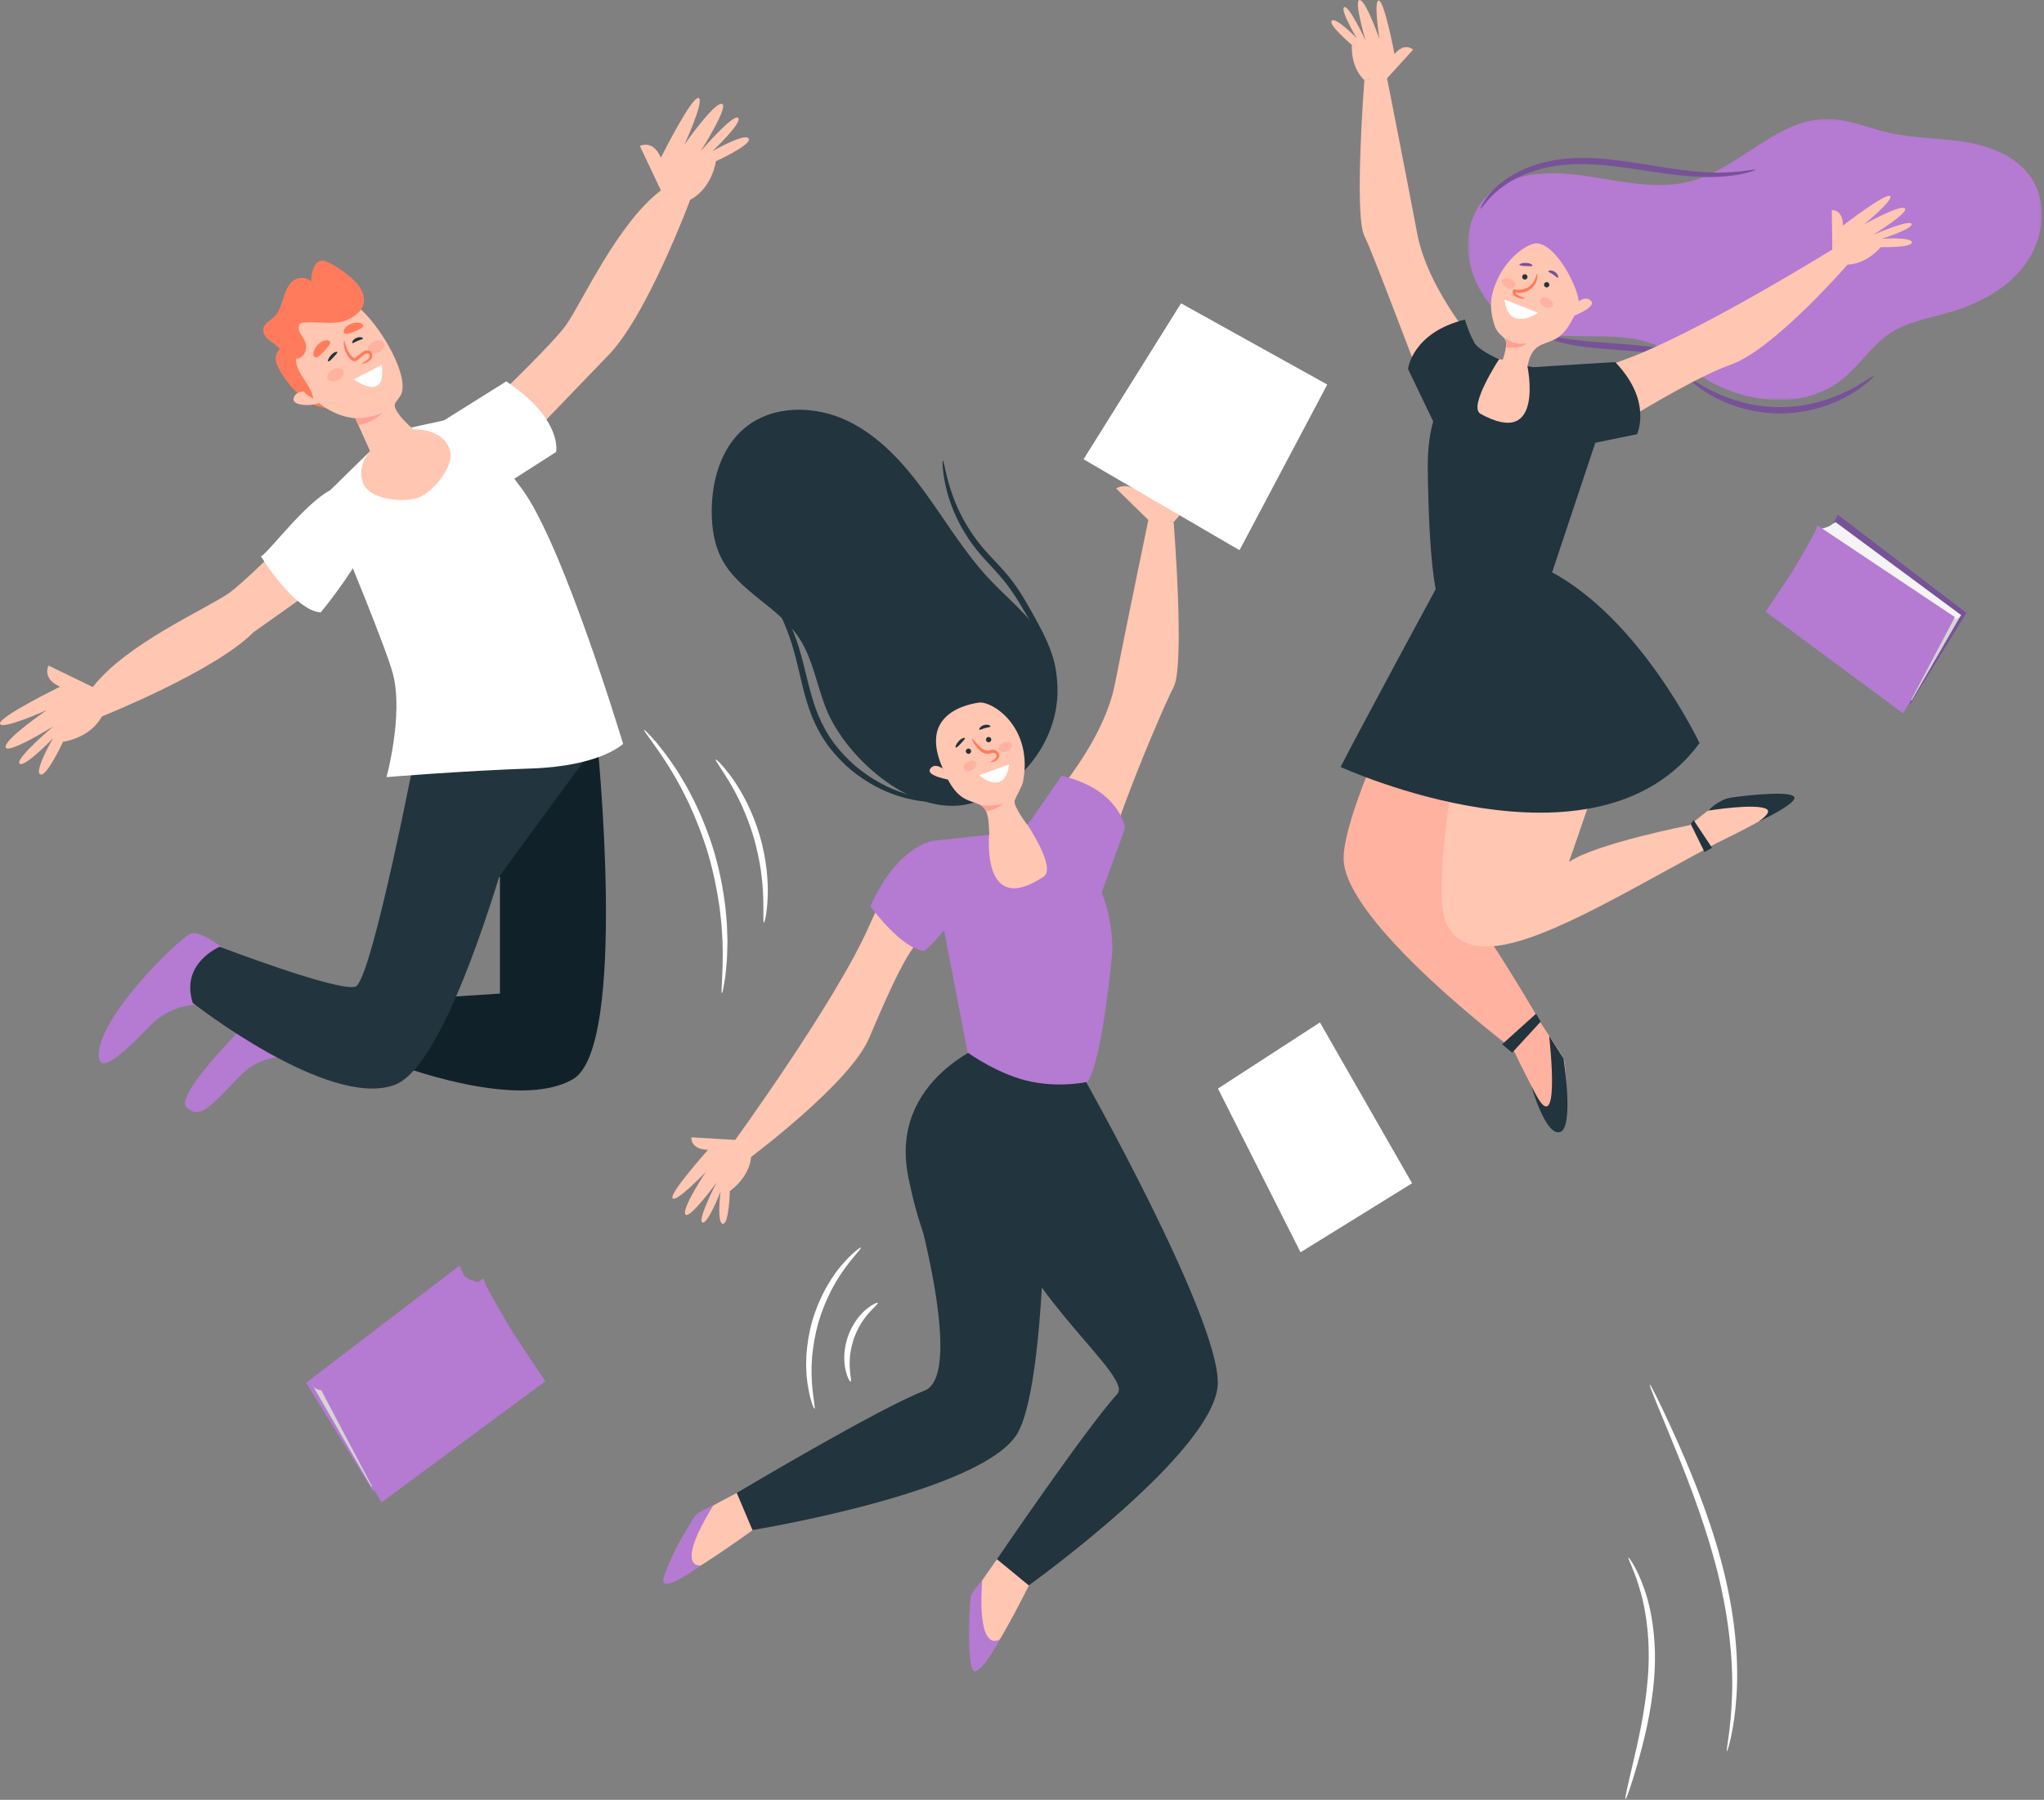 <?xml version="1.0" encoding="UTF-8"?>
<svg width="721px" height="635px" viewBox="0 0 721 635" version="1.1" xmlns="http://www.w3.org/2000/svg" xmlns:xlink="http://www.w3.org/1999/xlink">
    <rect x="0" y="0" width="721" height="635" fill="#808080" stroke="none"/>
    <title>image</title>
    <defs>
        <polygon id="path-1" points="0.358 0.107 202.817 0.107 202.817 99.288 0.358 99.288"></polygon>
    </defs>
    <g id="Page-1" stroke="none" stroke-width="1" fill="none" fill-rule="evenodd">
        <g id="Landing-Page" transform="translate(-670, -137)">
            <g id="02-Header" transform="translate(0, -167.535)">
                <g id="Image" transform="translate(670, 0)">
                    <g id="image" transform="translate(0, 304.535)">
                        <path d="M574.418,549.536 C574.538,549.467 575.287,550.455 576.394,552.402 C577.507,554.343 578.89,557.29 580.176,561.092 C582.812,568.672 584.467,579.86 583.486,592.062 C582.513,604.263 579.692,614.973 577.516,622.596 C575.29,630.222 573.652,634.851 573.369,634.773 C573.057,634.687 574.163,629.897 575.99,622.196 C577.77,614.497 580.31,603.844 581.261,591.894 C582.218,579.946 580.857,569.073 578.669,561.555 C576.545,554 574.067,549.718 574.418,549.536" id="Fill-1" fill="#FFFFFF"></path>
                        <path d="M581.936,488.476 C582.076,488.414 582.982,490.072 584.494,493.129 C586.004,496.186 588.127,500.642 590.637,506.201 C595.618,517.32 602.321,532.885 607.183,550.955 C609.573,559.994 611.202,568.781 612.027,576.851 C612.858,584.919 612.943,592.25 612.527,598.368 C612.124,604.489 611.351,609.401 610.608,612.741 C609.872,616.087 609.289,617.89 609.157,617.861 C608.745,617.781 610.565,610.414 610.952,598.295 C611.433,586.2 609.844,569.397 605.026,551.53 C600.22,533.656 593.791,518.083 589.189,506.826 C586.871,501.194 584.997,496.635 583.7,493.483 C582.433,490.318 581.795,488.539 581.936,488.476" id="Fill-3" fill="#FFFFFF"></path>
                        <path d="M303.694,440.143 C303.952,440.421 301.422,442.833 298.139,447.313 C297.324,448.438 296.439,449.669 295.61,451.075 C294.704,452.429 293.917,453.983 293.04,455.587 C291.41,458.857 289.862,462.574 288.668,466.62 C287.527,470.681 286.861,474.651 286.502,478.288 C286.393,480.111 286.234,481.847 286.28,483.474 C286.234,485.106 286.328,486.621 286.419,488.007 C286.817,493.546 287.678,496.934 287.311,497.033 C287.088,497.11 285.672,493.836 284.851,488.168 C284.654,486.752 284.466,485.197 284.43,483.513 C284.303,481.831 284.394,480.032 284.451,478.137 C284.708,474.36 285.338,470.218 286.525,466.003 C287.762,461.801 289.43,457.96 291.224,454.624 C292.182,452.988 293.061,451.416 294.065,450.06 C294.989,448.653 295.977,447.435 296.897,446.34 C300.607,441.978 303.548,439.961 303.694,440.143" id="Fill-5" fill="#FFFFFF"></path>
                        <path d="M309.632,459.692 C309.819,459.991 308.41,461.069 306.568,463.131 C305.636,464.149 304.654,465.469 303.687,466.999 C302.762,468.554 301.875,470.338 301.178,472.306 C300.513,474.284 300.112,476.236 299.883,478.033 C299.699,479.832 299.658,481.475 299.766,482.854 C299.944,485.611 300.391,487.33 300.058,487.45 C299.819,487.551 298.816,485.978 298.202,483.063 C297.882,481.61 297.75,479.831 297.833,477.859 C297.963,475.895 298.34,473.74 299.069,471.579 C299.827,469.428 300.86,467.5 301.969,465.872 C303.117,464.268 304.319,462.949 305.465,462.003 C307.745,460.083 309.506,459.463 309.632,459.692" id="Fill-7" fill="#FFFFFF"></path>
                        <path d="M227.198,257.508 C227.314,257.407 228.312,258.39 230.026,260.263 C230.896,261.191 231.924,262.358 233.012,263.798 C234.111,265.225 235.433,266.81 236.674,268.715 C237.314,269.655 237.986,270.639 238.684,271.665 C239.376,272.698 240.003,273.828 240.701,274.969 C242.13,277.236 243.411,279.795 244.805,282.464 C247.435,287.879 249.951,294.025 251.954,300.687 C253.893,307.368 255.124,313.895 255.86,319.869 C256.141,322.868 256.456,325.713 256.488,328.39 C256.522,329.728 256.61,331.017 256.591,332.261 C256.563,333.501 256.534,334.691 256.508,335.828 C256.501,338.104 256.253,340.15 256.107,341.948 C255.975,343.747 255.748,345.284 255.52,346.535 C255.101,349.04 254.798,350.407 254.645,350.386 C254.252,350.334 254.993,344.783 254.931,335.812 C254.91,334.69 254.89,333.518 254.869,332.293 C254.843,331.071 254.713,329.801 254.64,328.487 C254.53,325.855 254.15,323.064 253.82,320.124 C252.984,314.267 251.717,307.878 249.814,301.32 C247.846,294.781 245.438,288.728 242.955,283.357 C241.635,280.711 240.435,278.161 239.098,275.891 C238.444,274.748 237.862,273.613 237.221,272.573 C236.573,271.535 235.953,270.538 235.36,269.587 C230.536,262.022 226.895,257.766 227.198,257.508" id="Fill-9" fill="#FFFFFF"></path>
                        <path d="M252.463,267.96 C252.653,267.791 255.215,270.187 258.474,274.807 C260.115,277.106 261.842,280.004 263.525,283.346 C265.158,286.71 266.717,290.531 267.961,294.671 C269.168,298.823 269.934,302.879 270.392,306.59 C270.795,310.31 270.92,313.681 270.792,316.503 C270.566,322.15 269.717,325.555 269.466,325.516 C269.108,325.472 269.395,322.025 269.213,316.501 C269.14,313.741 268.856,310.463 268.354,306.858 C267.797,303.26 266.992,299.337 265.822,295.304 C264.613,291.282 263.156,287.551 261.669,284.229 C260.131,280.928 258.588,278.023 257.149,275.664 C254.299,270.929 252.187,268.192 252.463,267.96" id="Fill-11" fill="#FFFFFF"></path>
                        <polygon id="Fill-13" fill="#B57AD2" points="163.996 450.506 162.054 446.541 107.985 487.847 131.574 526.056 185.395 480.682"></polygon>
                        <polygon id="Fill-15" fill="#D7D4D4" points="110.251 488.731 130.973 524.562 132.298 523.971 113.845 490.468"></polygon>
                        <path d="M162.928,449.721 L110.251,488.73 C110.251,488.73 110.472,489.568 111.779,490.084 C113.088,490.6 113.845,490.469 113.845,490.469 L169.225,452.571 C169.225,452.571 166.033,451.829 164.875,450.965 C163.715,450.098 162.928,449.721 162.928,449.721" id="Fill-17" fill="#B57AD2"></path>
                        <path d="M170.579,451.042 L112.855,489.593 L131.603,525.119 L134.624,530.039 L192.349,487.321 C192.349,487.321 186.269,478.248 182.619,472.77 C178.968,467.292 171.802,454.372 171.412,453.544 C171.021,452.716 170.579,451.042 170.579,451.042" id="Fill-19" fill="#B57AD2"></path>
                        <polygon id="Fill-21" fill="#775298" points="646.611 184.892 648.242 181.562 693.645 216.248 673.837 248.334 628.642 210.231"></polygon>
                        <polygon id="Fill-23" fill="#D7D4D4" points="691.743 216.99 674.343 247.078 673.229 246.583 688.726 218.449"></polygon>
                        <path d="M647.509,184.231 L691.743,216.989 C691.743,216.989 691.557,217.692 690.46,218.126 C689.361,218.559 688.725,218.449 688.725,218.449 L642.22,186.625 C642.22,186.625 644.901,186.003 645.874,185.275 C646.846,184.548 647.509,184.231 647.509,184.231" id="Fill-25" fill="#F5F3F3"></path>
                        <path d="M641.083,185.342 L689.556,217.714 L673.814,247.547 L671.278,251.678 L622.802,215.806 C622.802,215.806 627.909,208.186 630.973,203.586 C634.041,198.986 640.057,188.137 640.383,187.442 C640.711,186.748 641.083,185.342 641.083,185.342" id="Fill-27" fill="#B57AD2"></path>
                        <path d="M99.445,122.461 C99.445,122.461 96.017,124.833 97.73,128.788 C99.445,132.744 106.96,144.476 117.112,144.08 C117.528,144.066 104.323,122.461 104.323,122.461 L99.445,122.461 Z" id="Fill-29" fill="#FF7B5B"></path>
                        <path d="M83.914,338.757 C83.914,338.757 71.218,327.417 67.154,329.449 C62.188,331.931 33.765,359.776 34.876,372.894 C35.332,378.266 41.588,373.663 52.734,362.103 C63.883,350.544 77.922,355.497 77.922,355.497 L83.914,338.757 Z" id="Fill-31" fill="#B57AD2"></path>
                        <path d="M114.759,357.881 L99.433,348.688 C99.433,348.688 59.706,385.927 65.913,390.893 C70.62,394.658 73.387,391.281 84.535,379.72 C95.681,368.163 109.804,374.808 109.804,374.808 L114.759,357.881 Z" id="Fill-33" fill="#B57AD2"></path>
                        <polygon id="Fill-35" fill="#F3A683" points="208.38 235.366 211.254 276.173 147.455 259.554"></polygon>
                        <path d="M147.455,260.958 C147.455,260.958 203.261,264.475 210.692,261.996 C210.692,261.996 221.598,369.122 202.193,380.679 C182.786,392.24 139.237,375.313 139.237,375.313 L150.995,352.195 L176.347,350.544 L176.347,309.261 L174.528,309.674 L147.455,260.958 Z" id="Fill-37" fill="#112129"></path>
                        <path d="M77.501,334.03 C77.501,334.03 63.464,339.811 68.006,353.848 C68.006,353.848 115.922,391.415 139.237,382.744 C152.3,377.888 166.332,340.832 176.148,309.174 L210.693,261.996 C210.693,261.996 194.4,262.811 188.965,262.79 C178.577,262.751 147.456,260.958 147.456,260.958 C147.456,260.958 131.199,346.004 125.407,348.067 C119.614,350.129 77.501,334.03 77.501,334.03" id="Fill-39" fill="#22343D"></path>
                        <path d="M160.46,154.293 C160.46,154.293 193.905,122.917 199.684,114.659 C205.464,106.403 217.854,78.743 233.126,67.184 L225.695,51.496 C225.695,51.496 230.239,49.02 233.126,55.623 C233.126,55.623 243.86,34.158 246.338,34.569 C248.818,34.982 241.385,51.084 241.385,51.084 C241.385,51.084 251.71,36.22 254.599,36.635 C257.486,37.047 247.166,53.342 247.166,53.342 C247.166,53.342 258.725,39.937 260.378,41.588 C262.03,43.24 251.294,53.342 251.294,53.342 C251.294,53.342 262.855,46.706 264.094,48.893 C265.333,51.084 252.533,56.862 252.533,56.862 C252.533,56.862 251.294,66.358 243.451,70.485 C243.451,70.485 227.918,112.444 213.88,126.067 L168.784,172.93 L160.46,154.293 Z" id="Fill-41" fill="#FFC6B2"></path>
                        <path d="M120.536,170.554 C120.536,170.554 88.846,203.7 80.535,209.401 C72.222,215.1 44.446,227.231 32.744,242.396 L17.124,234.818 C17.124,234.818 14.606,239.335 21.184,242.286 C21.184,242.286 -0.386,252.818 0.005,255.301 C0.393,257.782 16.566,250.501 16.566,250.501 C16.566,250.501 1.605,260.685 1.991,263.577 C2.378,266.469 18.769,256.301 18.769,256.301 C18.769,256.301 5.255,267.734 6.892,269.399 C8.526,271.067 18.732,260.43 18.732,260.43 C18.732,260.43 11.986,271.926 14.166,273.184 C16.342,274.443 22.241,261.7 22.241,261.7 C22.241,261.7 31.747,260.554 35.951,252.747 C35.951,252.747 75.699,236.934 89.456,223.025 L138.92,187.981 L120.536,170.554 Z" id="Fill-43" fill="#FFC6B2"></path>
                        <path d="M132.416,157.344 L116.388,173.032 L120.453,190.717 C120.453,190.717 136.244,228.622 138.631,237.869 C142.341,252.248 136.339,274.173 136.339,274.173 C136.339,274.173 163.109,271.95 187.467,271.125 C211.823,270.299 219.792,262.453 219.792,262.453 C219.792,262.453 198.673,192.125 184.093,172.465 C169.51,152.809 164.207,146.655 164.207,146.655 L142.737,151.348 L132.416,157.344 Z" id="Fill-45" fill="#FFFFFF"></path>
                        <path d="M179.454,170.147 L196.154,159.478 C196.154,159.478 198.705,148.047 178.566,134.564 L154.95,149.361 L179.454,170.147 Z" id="Fill-47" fill="#FFFFFF"></path>
                        <path d="M119.766,171.791 C110.61,173.076 93.88,196.277 92.014,196.233 C92.014,196.233 103.789,215.446 113.116,216.069 C113.116,216.069 154.163,166.967 119.766,171.791" id="Fill-49" fill="#FFFFFF"></path>
                        <path d="M152.084,156.695 C152.084,156.695 138.776,146.754 139.238,142.79 C139.355,141.792 141.199,140.171 141.678,138.733 C144.259,130.992 131.818,111.049 124.175,106.845 C118.161,103.539 120.797,103.247 108.142,110.766 C95.487,118.285 102.697,131.288 108.348,138.013 C113.691,144.37 119.81,147.093 125.315,147.552 L133.142,164.936 L152.084,156.695 Z" id="Fill-51" fill="#FFC6B2"></path>
                        <path d="M128.072,170.496 C125.555,164.323 130.321,156.547 138.718,153.122 C147.118,149.696 155.963,151.924 158.485,158.094 C161.001,164.266 152.55,173.544 147.833,175.468 C143.115,177.392 130.587,176.666 128.072,170.496" id="Fill-53" fill="#FFC6B2"></path>
                        <path d="M108.349,138.013 C108.349,138.013 104.033,137.775 103.554,140.65 C103.073,143.527 111.465,143.527 114.583,141.37 L108.349,138.013 Z" id="Fill-55" fill="#FFC6B2"></path>
                        <path d="M110.507,140.65 C109.687,135.453 104.148,131.589 104.424,126.524 C107.079,126.546 108.784,123.258 107.576,120.447 C107.1,119.343 106.295,118.398 105.78,117.308 C105.267,116.22 105.131,114.795 105.918,114.18 C106.292,113.889 106.797,113.839 107.281,113.79 C111.217,113.386 117.961,114.566 121.584,113.223 C125.033,111.945 128.729,109.459 128.37,105.235 C128.056,101.555 124.807,98.573 121.822,96.319 C120.112,95.027 115.226,91.648 113.383,91.955 C110.569,92.422 109.887,96.176 109.684,99.318 C107.716,97.444 104.812,97.745 103.101,99.269 C101.389,100.794 100.579,103.216 99.833,105.555 C99.087,107.894 98.296,110.323 96.607,111.877 C95.033,113.325 92.544,114.421 92.87,116.885 C93.258,119.82 97.094,120.864 98.867,123.368 C98.43,122.754 98.06,126.674 98.312,127.338 C99.069,129.34 100.957,130.665 102.323,132.196 C105.231,135.46 106.654,138.746 110.507,140.65" id="Fill-57" fill="#FF7B5B"></path>
                        <path d="M134.619,128.766 L124.785,133.851 C124.785,133.851 136.597,142.424 134.619,128.766" id="Fill-59" fill="#FFFFFF"></path>
                        <path d="M121.09,130.782 C121.628,131.802 120.832,133.276 119.313,134.075 C117.795,134.874 116.129,134.695 115.592,133.676 C115.056,132.656 115.85,131.183 117.368,130.383 C118.888,129.584 120.552,129.763 121.09,130.782" id="Fill-61" fill="#FFB2A0"></path>
                        <path d="M135.45,120.974 C135.987,121.994 135.191,123.468 133.673,124.267 C132.155,125.066 130.489,124.887 129.951,123.868 C129.415,122.848 130.209,121.374 131.728,120.575 C133.248,119.776 134.912,119.955 135.45,120.974" id="Fill-63" fill="#FFB2A0"></path>
                        <path d="M127.755,128.405 C127.709,128.349 127.893,128.107 128.318,127.8 C128.724,127.486 129.43,127.149 129.955,126.584 C130.475,126.036 130.661,124.895 129.866,124.734 C129.039,124.453 128.1,125.402 127.024,126.303 C126.757,126.524 126.494,126.743 126.233,126.959 C125.989,127.183 125.476,127.511 124.944,127.444 C123.929,127.28 123.497,126.603 123.107,126.15 C122.328,125.15 121.847,124.103 121.581,123.197 C121.053,121.365 121.29,120.183 121.417,120.193 C121.594,120.185 121.652,121.321 122.323,122.932 C122.66,123.732 123.165,124.642 123.901,125.501 C124.26,125.936 124.711,126.342 125.033,126.355 C125.168,126.361 125.273,126.316 125.527,126.103 C125.785,125.887 126.045,125.668 126.308,125.447 C126.85,125.009 127.319,124.565 127.94,124.153 C128.542,123.747 129.401,123.491 130.171,123.752 C130.993,123.968 131.475,124.926 131.332,125.592 C131.239,126.27 130.902,126.77 130.518,127.136 C129.708,127.813 128.984,127.977 128.528,128.181 C128.06,128.358 127.803,128.469 127.755,128.405" id="Fill-65" fill="#FF7B5B"></path>
                        <path d="M125.315,147.553 C125.315,147.553 131.588,147.588 134.991,145.492 C134.991,145.492 132.112,149.028 126.351,149.944 L125.315,147.553 Z" id="Fill-67" fill="#FFA192"></path>
                        <path d="M128.035,119.424 C127.978,119.734 127.101,119.83 126.174,120.239 C125.234,120.619 124.555,121.183 124.294,121.007 C124.026,120.866 124.469,119.746 125.739,119.212 C127.007,118.674 128.118,119.132 128.035,119.424" id="Fill-69" fill="#22343D"></path>
                        <path d="M115.742,127.487 C115.505,127.312 115.877,126.302 116.78,125.29 C117.694,124.258 118.861,123.914 118.985,124.203 C119.115,124.483 118.403,125.138 117.603,126.045 C116.789,126.95 115.999,127.679 115.742,127.487" id="Fill-71" fill="#22343D"></path>
                        <path d="M110.977,125.929 C110.468,125.552 110.072,123.94 112.017,121.767 C113.981,119.546 116.175,119.937 116.438,120.554 C116.72,121.16 115.989,122.022 114.266,123.975 C112.518,125.922 111.527,126.341 110.977,125.929" id="Fill-73" fill="#FF7B5B"></path>
                        <path d="M121.303,117.371 C121.022,116.845 121.333,115.314 123.863,114.247 C126.428,113.145 128.138,114.361 128.114,114.992 C128.109,115.621 127.143,116.061 124.889,117.032 C122.619,117.985 121.607,117.944 121.303,117.371" id="Fill-75" fill="#FF7B5B"></path>
                        <path d="M660.936,132.602 C661.102,132.766 658.377,135.831 652.723,139.169 C647.138,142.505 638.351,145.81 628.244,145.885 C618.137,145.96 609.302,142.784 603.669,139.532 C597.967,136.278 595.197,133.251 595.359,133.084 C595.595,132.787 598.693,135.339 604.403,138.134 C610.057,140.939 618.579,143.724 628.226,143.654 C637.877,143.581 646.355,140.671 651.969,137.783 C657.635,134.904 660.697,132.306 660.936,132.602" id="Fill-77" fill="#775298"></path>
                        <path d="M599.277,127.971 C599.122,128.31 596.105,127.058 591.022,125.925 C588.489,125.328 585.415,124.866 581.992,124.441 C578.556,124.061 574.758,123.759 570.747,123.473 C566.734,123.192 562.894,122.869 559.406,122.437 C555.917,121.975 552.783,121.424 550.201,120.726 C545.018,119.374 542.082,117.773 542.184,117.547 C542.319,117.206 545.406,118.26 550.539,119.184 C553.1,119.672 556.19,120.051 559.631,120.393 C563.08,120.708 566.89,120.966 570.907,121.249 C574.928,121.535 578.775,121.903 582.26,122.403 C585.743,122.951 588.867,123.587 591.423,124.399 C596.557,125.966 599.392,127.758 599.277,127.971" id="Fill-79" fill="#775298"></path>
                        <g id="Group-83" transform="translate(517.413, 41.843)">
                            <mask id="mask-2" fill="white">
                                <use xlink:href="#path-1"></use>
                            </mask>
                            <g id="Clip-82"></g>
                            <path d="M20.722,20.196 C30.358,18.152 40.342,19.912 50.058,21.531 C59.775,23.15 69.862,24.609 79.362,22.002 C96.513,17.295 109.534,-0.032 127.32,0.107 C134.644,0.165 141.547,3.292 148.682,4.947 C157.542,7.002 166.772,6.781 175.747,8.248 C184.724,9.714 193.996,13.323 199.069,20.872 C205.087,29.83 203.437,42.465 197.122,51.217 C190.807,59.97 180.693,65.299 170.331,68.319 C163.104,70.425 155.403,71.643 149.148,75.833 C142.821,80.073 138.69,86.896 132.796,91.716 C118.004,103.811 94.984,100.344 79.705,88.872 C75.866,85.99 72.308,82.645 67.995,80.536 C50.452,71.95 25.222,83.315 10.113,67.694 C-5.229,51.829 -3.043,25.236 20.722,20.196" id="Fill-81" fill="#B57AD2" mask="url(#mask-2)"></path>
                        </g>
                        <path d="M533.321,369.288 C533.321,369.288 549.394,403.735 551.274,397.357 C553.15,390.976 552.53,375.657 551.523,373.469 C550.511,371.282 543.941,361.62 543.941,361.62 L533.321,369.288 Z" id="Fill-84" fill="#FFB2A0"></path>
                        <path d="M649.544,90.74 C651.031,92.645 650.037,90.599 651.721,93.346 C658.72,93.103 663.418,87.181 663.418,87.181 C663.418,87.181 674.527,87.475 674.399,85.491 C674.272,83.504 663.749,84.246 663.749,84.246 C663.749,84.246 674.881,80.75 674.27,79.004 C673.663,77.261 660.812,82.823 660.812,82.823 C660.812,82.823 673.78,74.775 671.864,73.484 C669.949,72.196 657.471,79.222 657.471,79.222 C657.471,79.222 668.316,70.316 666.69,69.168 C665.068,68.02 650.026,79.612 650.026,79.612 C650.245,73.909 646.155,74.109 646.155,74.109 L646.324,88.032 C646.324,88.032 648.858,89.864 649.544,90.74" id="Fill-86" fill="#FFC6B2"></path>
                        <path d="M484.877,27.725 C482.5,28.163 484.343,27.337 481.258,28.279 C476.19,23.447 476.862,15.853 476.862,15.853 C476.862,15.853 468.363,8.699 469.772,7.301 C471.19,5.899 478.564,13.44 478.564,13.44 C478.564,13.44 472.564,3.435 474.178,2.535 C475.79,1.636 481.709,14.326 481.709,14.326 C481.709,14.326 477.354,-0.301 479.644,0.006 C481.93,0.312 486.597,13.847 486.597,13.847 C486.597,13.847 484.402,-0.009 486.375,0.21 C488.351,0.428 491.905,19.082 491.905,19.082 C495.527,14.672 498.451,17.538 498.451,17.538 L489.272,27.632 C489.272,27.632 485.97,27.525 484.877,27.725" id="Fill-88" fill="#FFC6B2"></path>
                        <path d="M542.537,85.884 C539.463,85.379 532.03,90.318 528.312,98.368 C526.23,102.874 524.798,107.451 527.186,114.779 C528.312,118.226 530.666,118.658 531.193,120.202 C531.857,122.157 529.656,128.319 529.656,128.319 L538.43,131.861 C539,127.628 539.646,123.37 543.961,121.532 C545.575,120.843 547.303,120.408 548.826,119.534 C552.936,117.178 555.132,112.025 556.821,107.805 C558.081,104.653 550.244,87.147 542.537,85.884" id="Fill-90" fill="#FFC6B2"></path>
                        <path d="M532.093,205.522 L517.393,199.624 C517.393,199.624 473.77,280.511 473.951,302.954 C474.132,325.395 533.866,370.327 533.866,370.327 L543.94,361.621 C543.94,361.621 525.498,329.467 515.64,318.131 C505.779,306.791 532.093,205.522 532.093,205.522" id="Fill-92" fill="#FFB2A0"></path>
                        <path d="M605.077,297.664 C605.077,297.664 637.475,282.294 630.964,280.937 C624.454,279.586 609.229,281.448 607.133,282.63 C605.033,283.814 595.936,291.145 595.936,291.145 L605.077,297.664 Z" id="Fill-94" fill="#FFC6B2"></path>
                        <path d="M546.531,204.82 L524.232,212.932 C524.232,212.932 501.927,311.028 510.443,326.429 C518.955,341.836 542.87,331.641 576.929,313.055 L605.457,297.484 L595.935,291.146 C595.935,291.146 562.738,297.651 553.415,304.136 C553.415,304.136 558.28,290.352 564.768,270.896 C571.253,251.438 575.727,231.575 546.531,204.82" id="Fill-96" fill="#FFC6B2"></path>
                        <path d="M519.084,137.99 C519.084,131.472 521.182,126.759 527.701,126.759 C534.219,126.759 543.23,129.043 543.23,135.562 C543.23,142.083 538.093,152.668 531.572,152.668 C525.054,152.668 519.084,144.51 519.084,137.99" id="Fill-98" fill="#FFC6B2"></path>
                        <path d="M524.232,125.825 C524.232,125.825 503.963,103.892 499.908,82.406 C495.851,60.923 488.963,26.061 488.963,26.061 L481.259,28.279 C481.259,28.279 477.609,75.922 481.259,83.218 C484.906,90.515 502.735,139.092 508.164,151.849 L524.232,125.825 Z" id="Fill-100" fill="#FFC6B2"></path>
                        <path d="M546.008,142.919 C546.008,142.919 547.567,136.096 573.198,126.823 C598.83,117.552 647.185,87.499 647.185,87.499 L652.01,93.018 C652.01,93.018 625.736,123.363 610.45,128.685 C595.165,134.009 562.698,154.996 559.358,156.674 C554.306,159.215 554.368,162.413 546.008,142.919" id="Fill-102" fill="#FFC6B2"></path>
                        <path d="M524.232,125.825 C524.232,125.825 503.638,132.498 503.638,163.83 C503.638,163.83 503.651,206.743 508.505,214.549 C508.505,214.549 516.395,216.571 526.232,214.549 C536.547,212.429 546.531,204.82 546.531,204.82 L562.731,156.192 L560.793,133.409 L538.767,129.157 C538.767,129.157 545.086,158.68 522.225,145.988 C517.782,143.521 528.761,126.771 528.761,126.771 L524.232,125.825 Z" id="Fill-104" fill="#22343D"></path>
                        <path d="M506.807,151.307 L496.659,130.169 C496.659,130.169 498.114,117.345 516.743,112.75 C516.743,112.75 518.627,119.214 520.693,121.683 C522.757,124.151 528.768,126.778 528.768,126.778 L506.807,151.307 Z" id="Fill-106" fill="#22343D"></path>
                        <path d="M545.171,159.804 L577.439,153.191 C577.439,153.191 583.049,141.568 569.747,127.743 C569.747,127.743 544.576,129.263 541.319,129.534 C538.112,129.8 540.314,132.27 540.314,132.27 L545.171,159.804 Z" id="Fill-108" fill="#22343D"></path>
                        <path d="M508.453,204.097 C508.453,204.097 477.932,260.518 472.89,270.6 C472.89,270.6 562.932,311.957 599.484,262.176 C599.484,262.176 578.692,218.174 546.549,201.423 L532.683,197.271 L508.995,203.826" id="Fill-110" fill="#22343D"></path>
                        <path d="M555.639,107.271 C555.639,107.271 559.116,103.795 561.254,106.201 C563.393,108.608 553.5,112.084 553.5,112.084 L555.639,107.271 Z" id="Fill-112" fill="#FFC6B2"></path>
                        <path d="M619.233,59.86 C619.267,59.98 617.924,60.562 615.36,61.17 C612.802,61.786 609.007,62.344 604.293,62.44 C599.582,62.534 593.98,62.115 587.848,61.284 C581.711,60.471 575.045,59.276 568.032,58.511 C561.03,57.762 554.297,57.626 548.334,58.589 C542.37,59.535 537.207,61.489 533.261,63.77 C529.315,66.069 526.569,68.62 524.884,70.551 C523.188,72.483 522.425,73.717 522.253,73.613 C522.159,73.564 522.669,72.174 524.205,70.008 C525.731,67.849 528.425,64.999 532.443,62.422 C536.457,59.862 541.793,57.662 547.993,56.561 C554.201,55.444 561.145,55.53 568.269,56.293 C575.399,57.071 582.073,58.334 588.139,59.25 C594.202,60.183 599.683,60.755 604.298,60.862 C613.549,61.12 619.148,59.479 619.233,59.86" id="Fill-114" fill="#775298"></path>
                        <path d="M537.934,105.298 C537.924,105.434 536.934,105.53 535.422,105.028 C535.048,104.897 534.607,104.725 534.196,104.348 C533.993,104.16 533.805,103.91 533.689,103.609 C533.524,103.189 533.537,102.711 533.701,102.348 C533.749,102.275 533.746,102.101 533.842,102.098 L534.136,102.088 C534.324,102.062 534.547,102.124 534.764,102.164 C535.164,102.241 535.292,102.229 535.576,102.249 C536.075,102.26 536.591,102.208 537.107,102.094 C539.219,101.65 540.631,100.114 541.265,98.85 C541.929,97.579 541.987,96.623 542.164,96.634 C542.289,96.618 542.536,97.634 541.987,99.169 C541.708,99.92 541.222,100.783 540.438,101.539 C539.659,102.294 538.579,102.914 537.353,103.182 C536.74,103.319 536.125,103.371 535.532,103.34 C535.274,103.327 534.868,103.275 534.75,103.249 C534.641,103.231 534.654,103.207 534.633,103.22 C534.62,103.233 534.613,103.254 534.615,103.285 C534.659,103.431 534.738,103.57 534.85,103.695 C535.076,103.95 535.404,104.14 535.724,104.299 C537.031,104.941 537.958,105.131 537.934,105.298" id="Fill-116" fill="#FF7B5B"></path>
                        <path d="M530.696,105.674 L542.582,110.357 C542.582,110.357 532.136,117.559 530.696,105.674" id="Fill-118" fill="#FFFFFF"></path>
                        <path d="M547.658,107.927 C547.236,108.729 545.927,108.869 544.734,108.24 C543.54,107.614 542.915,106.454 543.336,105.654 C543.758,104.852 545.068,104.711 546.262,105.339 C547.455,105.967 548.08,107.125 547.658,107.927" id="Fill-120" fill="#FFB2A0"></path>
                        <path d="M534.392,100.894 C534.032,101.725 532.737,101.966 531.5,101.43 C530.263,100.894 529.55,99.787 529.91,98.955 C530.269,98.124 531.565,97.884 532.802,98.419 C534.04,98.955 534.753,100.063 534.392,100.894" id="Fill-122" fill="#FFB2A0"></path>
                        <path d="M529.989,118.708 C529.989,118.708 534.156,122.198 538.503,121.074 C538.503,121.074 537.004,123.321 531.235,122.497 C531.235,122.497 531.714,120.02 529.989,118.708" id="Fill-124" fill="#FFA192"></path>
                        <path d="M546.518,100.463 C546.518,100.982 546.096,101.404 545.576,101.404 C545.057,101.404 544.634,100.982 544.634,100.463 C544.634,99.943 545.057,99.521 545.576,99.521 C546.096,99.521 546.518,99.943 546.518,100.463" id="Fill-126" fill="#22343D"></path>
                        <path d="M538.811,97.687 C538.811,98.207 538.389,98.629 537.869,98.629 C537.349,98.629 536.929,98.207 536.929,97.687 C536.929,97.167 537.349,96.745 537.869,96.745 C538.389,96.745 538.811,97.167 538.811,97.687" id="Fill-128" fill="#22343D"></path>
                        <path d="M549.544,97.954 C549.253,98.078 548.691,97.397 547.84,96.847 C547.007,96.272 546.163,96.014 546.164,95.699 C546.137,95.397 547.316,95.152 548.461,95.92 C549.607,96.683 549.834,97.863 549.544,97.954" id="Fill-130" fill="#775298"></path>
                        <path d="M535.961,93.385 C535.942,93.091 536.954,92.721 538.308,92.757 C539.687,92.786 540.705,93.455 540.563,93.734 C540.434,94.017 539.474,93.895 538.264,93.872 C537.048,93.837 535.981,93.705 535.961,93.385" id="Fill-132" fill="#775298"></path>
                        <path d="M540.206,383.285 C540.206,383.285 545.15,400.834 550.256,399.397 C555.361,397.961 551.522,373.47 551.522,373.47 L546.428,365.42 C546.428,365.42 551.214,406.416 540.206,383.285" id="Fill-134" fill="#22343D"></path>
                        <path d="M602.557,285.995 C602.557,285.995 606.152,282.073 610.51,281.42 C614.871,280.766 630.452,278.913 632.74,280.983 C635.029,283.053 620.111,289.995 620.111,289.995 C620.111,289.995 625.309,286.682 623.151,285.452 C619.336,283.271 602.557,285.995 602.557,285.995" id="Fill-136" fill="#22343D"></path>
                        <polygon id="Fill-138" fill="#22343D" points="596.375 290.694 601.253 300.597 603.914 299.119 597.409 289.364"></polygon>
                        <polygon id="Fill-140" fill="#22343D" points="541.826 357.65 529.852 368.441 533.4 371.398 543.452 360.459"></polygon>
                        <path d="M291.483,250.223 C288.077,241.773 286.768,232.366 281.687,224.804 C274.375,213.924 260.33,208.525 254.397,196.835 C251.876,191.869 251.085,186.19 251.059,180.622 C251.011,169.607 254.309,157.897 262.818,150.897 C272.595,142.854 287.265,142.966 298.717,148.369 C310.165,153.773 318.913,163.582 326.35,173.827 C333.789,184.071 340.301,195.065 348.963,204.297 C355.385,211.142 363.003,217.046 367.84,225.088 C381.103,247.136 367.457,275.033 344.044,282.99 C323.471,289.98 298.6,267.889 291.483,250.223" id="Fill-142" fill="#22343D"></path>
                        <path d="M262.174,405.723 C264.211,407.397 261.989,406.238 264.951,408.167 C264.29,415.566 257.446,420.227 257.446,420.227 C257.446,420.227 257.157,432.007 254.958,431.765 C252.754,431.527 254.165,420.422 254.165,420.422 C254.165,420.422 249.659,432.025 247.753,431.286 C245.848,430.551 252.746,417.237 252.746,417.237 C252.746,417.237 243.078,430.543 241.749,428.445 C240.423,426.349 248.93,413.509 248.93,413.509 C248.93,413.509 238.425,424.52 237.238,422.738 C236.053,420.96 249.775,405.645 249.775,405.645 C243.424,405.575 243.873,401.253 243.873,401.253 L259.342,402.17 C259.342,402.17 261.237,404.95 262.174,405.723" id="Fill-144" fill="#FFC6B2"></path>
                        <path d="M409.954,183.557 C412.601,184.021 410.547,183.144 413.981,184.143 C419.623,179.019 418.874,170.967 418.874,170.967 C418.874,170.967 428.335,163.381 426.766,161.898 C425.188,160.413 416.981,168.406 416.981,168.406 C416.981,168.406 423.658,157.799 421.862,156.844 C420.069,155.891 413.481,169.348 413.481,169.348 C413.481,169.348 418.328,153.837 415.779,154.162 C413.236,154.488 408.041,168.84 408.041,168.84 C408.041,168.84 410.483,154.147 408.286,154.379 C406.088,154.61 402.531,173.858 402.531,173.858 C397.351,169.643 393.725,172.342 393.725,172.342 L405.063,183.458 C405.063,183.458 408.738,183.346 409.954,183.557" id="Fill-146" fill="#FFC6B2"></path>
                        <path d="M345.194,247.89 C349.98,247.143 364.573,256.6 360.86,275.803 C360.55,277.415 358.443,280.965 357.919,282.433 C357.256,284.292 362.419,291.097 362.419,291.097 L349.091,295.354 C348.523,291.329 349.48,285.446 345.173,283.697 C343.562,283.043 341.838,282.629 340.318,281.799 C336.214,279.559 334.024,274.657 332.338,270.645 C331.079,267.646 330.121,264.421 330.157,261.167 C330.245,252.974 337.502,249.092 345.194,247.89" id="Fill-148" fill="#FFC6B2"></path>
                        <path d="M371.882,300.483 C371.882,293.571 369.69,290.933 362.434,290.933 C355.179,290.933 345.601,293.571 345.601,300.483 C345.601,307.397 350.724,316.048 357.983,316.048 C365.237,316.048 371.882,307.397 371.882,300.483" id="Fill-150" fill="#FFC6B2"></path>
                        <path d="M366.152,287.583 C366.152,287.583 388.713,264.325 393.225,241.541 C397.74,218.76 405.408,181.791 405.408,181.791 L413.982,184.143 C413.982,184.143 418.045,234.665 413.982,242.402 C409.922,250.14 386.907,303.873 387.358,317.627 L366.152,287.583 Z" id="Fill-152" fill="#FFC6B2"></path>
                        <path d="M325.937,298.844 C325.937,298.844 318.266,300.133 306.533,326.786 C294.801,353.437 258.702,403.053 258.702,403.053 L264.569,408.455 C264.569,408.455 299.765,382.236 306.533,366.332 C313.3,350.428 321.874,330.655 325.937,331.512 C329.997,332.374 347.145,308.729 325.937,298.844" id="Fill-154" fill="#FFC6B2"></path>
                        <path d="M386.336,321.18 L396.841,292.19 C396.841,292.19 395.221,278.593 374.487,273.719 L362.742,290.639 L386.336,321.18 Z" id="Fill-156" fill="#B57AD2"></path>
                        <path d="M329.439,296.619 C329.439,296.619 317.046,297.663 307,319.724 C307,319.724 318.048,334.974 326.13,335.489 C326.13,335.489 356.147,309.834 329.439,296.619" id="Fill-158" fill="#B57AD2"></path>
                        <path d="M363.491,558.238 C363.491,558.238 345.601,594.766 343.51,588.004 C341.421,581.238 342.111,564.991 343.232,562.673 C344.357,560.352 351.671,550.107 351.671,550.107 L363.491,558.238 Z" id="Fill-160" fill="#FFC6B2"></path>
                        <path d="M364.858,384.577 L381.219,378.323 C381.219,378.323 429.773,464.099 429.572,487.897 C429.37,511.692 362.885,559.341 362.885,559.341 L351.671,550.107 C351.671,550.107 383.184,503.78 394.156,491.758 C399.643,485.746 360.362,456.282 354.412,427.933 C348.462,399.583 364.858,384.577 364.858,384.577" id="Fill-162" fill="#22343D"></path>
                        <path d="M266.49,539.103 C266.49,539.103 233.025,563.767 234.417,556.845 C235.814,549.917 244.238,535.778 246.351,534.204 C248.467,532.634 259.892,526.718 259.892,526.718 L266.49,539.103 Z" id="Fill-164" fill="#FFC6B2"></path>
                        <path d="M320.346,414.951 L368.75,386.902 C368.75,386.902 370.671,484.336 359.051,505.404 C347.432,526.471 265.422,539.818 265.422,539.818 L259.892,526.718 C259.892,526.718 310.489,496.576 326.023,490.677 C341.559,484.775 320.346,414.951 320.346,414.951" id="Fill-166" fill="#22343D"></path>
                        <path d="M349.174,367.716 C349.174,367.716 313.533,380.333 320.347,414.952 C327.159,449.569 338.515,456.059 338.515,456.059 L358.954,422.525 L379.475,378.609 L358.954,376.006 L349.174,367.716 Z" id="Fill-168" fill="#22343D"></path>
                        <path d="M366.152,287.583 C366.152,287.583 392.392,302.287 392.392,335.512 C392.392,335.512 389.059,373.391 383.656,381.667 C383.656,381.667 374.874,383.812 363.924,381.667 C352.443,379.42 341.333,371.352 341.333,371.352 L332.366,324.976 L325.39,297.898 L329.172,296.651 L348.907,294.483 C348.907,294.483 346.071,323.96 368.107,309.322 C372.748,306.239 362.33,290.869 362.33,290.869 L366.152,287.583 Z" id="Fill-170" fill="#B57AD2"></path>
                        <polygon id="Fill-172" fill="#FFFFFF" points="382.213 162.029 437.23 194.119 468.178 135.67 416.599 107.018"></polygon>
                        <polygon id="Fill-174" fill="#FFFFFF" points="458.751 441.82 498.099 417.465 465.591 360.728 429.622 384.049"></polygon>
                        <path d="M265.013,200.054 C265.117,199.962 266.332,201.064 268.253,203.313 C270.166,205.565 272.775,208.989 275.394,213.61 C278.023,218.212 280.625,224.051 282.483,230.828 C284.405,237.555 285.695,245.116 288.65,252.4 C290.185,255.998 292.044,259.348 294.257,262.31 C296.49,265.252 298.967,267.833 301.516,270.085 C306.725,274.469 312.183,277.485 317.047,279.227 C321.905,280.993 326.067,281.786 328.961,282.07 C331.852,282.39 333.485,282.437 333.487,282.627 C333.495,282.745 331.866,282.994 328.898,282.937 C325.931,282.914 321.613,282.348 316.527,280.717 C311.438,279.11 305.688,276.135 300.189,271.656 C297.492,269.353 294.871,266.687 292.51,263.623 C290.168,260.541 288.191,257.018 286.585,253.246 C283.506,245.633 282.289,238.005 280.498,231.367 C278.788,224.707 276.411,218.975 274.008,214.364 C271.619,209.74 269.248,206.234 267.567,203.844 C265.877,201.459 264.886,200.166 265.013,200.054" id="Fill-176" fill="#22343D"></path>
                        <path d="M332.607,162.51 C333.011,162.449 333.404,167.864 336.434,175.873 C337.948,179.863 340.198,184.453 343.431,189.055 C345.047,191.359 346.907,193.628 349.011,195.89 C351.101,198.162 353.378,200.469 355.529,203.057 C359.844,208.281 362.812,213.926 365.607,218.909 C368.382,223.941 370.592,228.728 371.716,233.009 C372.889,237.278 372.957,240.952 372.585,243.389 C372.197,245.838 371.588,247.079 371.487,247.045 C371.294,246.994 371.609,245.684 371.719,243.312 C371.815,240.943 371.513,237.491 370.203,233.456 C368.936,229.405 366.658,224.839 363.814,219.914 C360.927,214.991 357.933,209.459 353.811,204.481 C351.742,201.99 349.498,199.691 347.395,197.363 C345.281,195.046 343.358,192.633 341.736,190.219 C338.482,185.385 336.309,180.568 334.948,176.403 C333.557,172.24 332.964,168.726 332.683,166.305 C332.405,163.879 332.48,162.522 332.607,162.51" id="Fill-178" fill="#22343D"></path>
                        <path d="M349.473,268.764 C349.452,268.608 350.349,268.465 351.195,267.471 C351.39,267.242 351.586,266.908 351.583,266.713 C351.578,266.503 351.432,266.14 351.18,265.93 C350.919,265.696 350.628,265.583 350.245,265.622 C349.849,265.651 349.366,265.847 348.736,265.942 C347.356,266.125 346.279,265.346 345.571,264.714 C344.844,264.05 344.288,263.376 343.874,262.772 C343.049,261.556 342.793,260.678 342.919,260.613 C343.066,260.535 343.563,261.262 344.493,262.282 C344.957,262.788 345.544,263.37 346.235,263.93 C346.917,264.474 347.752,264.969 348.585,264.838 C349.027,264.781 349.542,264.575 350.168,264.532 C350.807,264.469 351.516,264.763 351.906,265.201 C352.32,265.649 352.552,266.177 352.504,266.802 C352.38,267.442 352.041,267.741 351.76,268.02 C350.547,269.082 349.434,268.908 349.473,268.764" id="Fill-180" fill="#FF7B5B"></path>
                        <path d="M355.975,269.679 L345.409,273.52 C345.409,273.52 354.374,281.363 355.975,269.679" id="Fill-182" fill="#FFFFFF"></path>
                        <path d="M344.354,269.025 C344.777,269.827 344.151,270.986 342.958,271.613 C341.764,272.241 340.456,272.101 340.033,271.299 C339.611,270.499 340.236,269.34 341.43,268.711 C342.623,268.083 343.932,268.222 344.354,269.025" id="Fill-184" fill="#FFB2A0"></path>
                        <path d="M356.881,262.602 C357.227,263.44 356.496,264.534 355.251,265.049 C354.003,265.565 352.712,265.304 352.367,264.466 C352.021,263.628 352.751,262.534 353.998,262.019 C355.244,261.504 356.535,261.764 356.881,262.602" id="Fill-186" fill="#FFB2A0"></path>
                        <path d="M345.721,283.978 C345.721,283.978 349.257,284.698 353.763,283.573 C353.763,283.573 351.541,285.73 347.912,286.232 C347.912,286.232 347.098,284.729 345.721,283.978" id="Fill-188" fill="#FFA192"></path>
                        <path d="M349.333,260.23 C349.729,260.566 349.778,261.16 349.442,261.556 C349.106,261.953 348.513,262.001 348.115,261.665 C347.719,261.331 347.67,260.736 348.006,260.339 C348.343,259.942 348.937,259.894 349.333,260.23" id="Fill-190" fill="#22343D"></path>
                        <path d="M342.233,264.314 C342.629,264.65 342.678,265.245 342.342,265.641 C342.007,266.037 341.413,266.086 341.015,265.75 C340.619,265.414 340.57,264.821 340.906,264.423 C341.242,264.027 341.836,263.978 342.233,264.314" id="Fill-192" fill="#22343D"></path>
                        <path d="M349.375,256.3 C349.281,256.602 348.399,256.59 347.43,256.884 C346.452,257.147 345.71,257.625 345.47,257.418 C345.221,257.246 345.796,256.188 347.123,255.811 C348.446,255.429 349.494,256.02 349.375,256.3" id="Fill-194" fill="#22343D"></path>
                        <path d="M337.109,263.707 C336.872,263.532 337.244,262.522 338.147,261.512 C339.059,260.479 340.228,260.135 340.35,260.422 C340.482,260.703 339.769,261.358 338.968,262.265 C338.156,263.17 337.365,263.9 337.109,263.707" id="Fill-196" fill="#22343D"></path>
                        <path d="M333.124,271.552 C333.124,271.552 329.735,268.706 328.108,271.281 C326.482,273.856 335.428,275.212 335.428,275.212 L333.124,271.552 Z" id="Fill-198" fill="#FFC6B2"></path>
                        <path d="M251.635,531.088 C251.635,531.088 246.776,533.2 245.51,534.468 C244.242,535.735 232.623,555.8 234.102,558.335 C235.581,560.869 247.233,552.265 247.233,552.265 C247.233,552.265 237.483,554.112 251.635,531.088" id="Fill-200" fill="#B57AD2"></path>
                        <path d="M346.445,557.621 C346.445,557.621 342.994,561.351 342.461,563.064 C341.929,564.774 340.975,587.94 343.465,589.496 C345.953,591.053 352.753,578.27 352.753,578.27 C352.753,578.27 344.623,584.638 346.445,557.675" id="Fill-202" fill="#B57AD2"></path>
                    </g>
                </g>
            </g>
        </g>
    </g>
</svg>